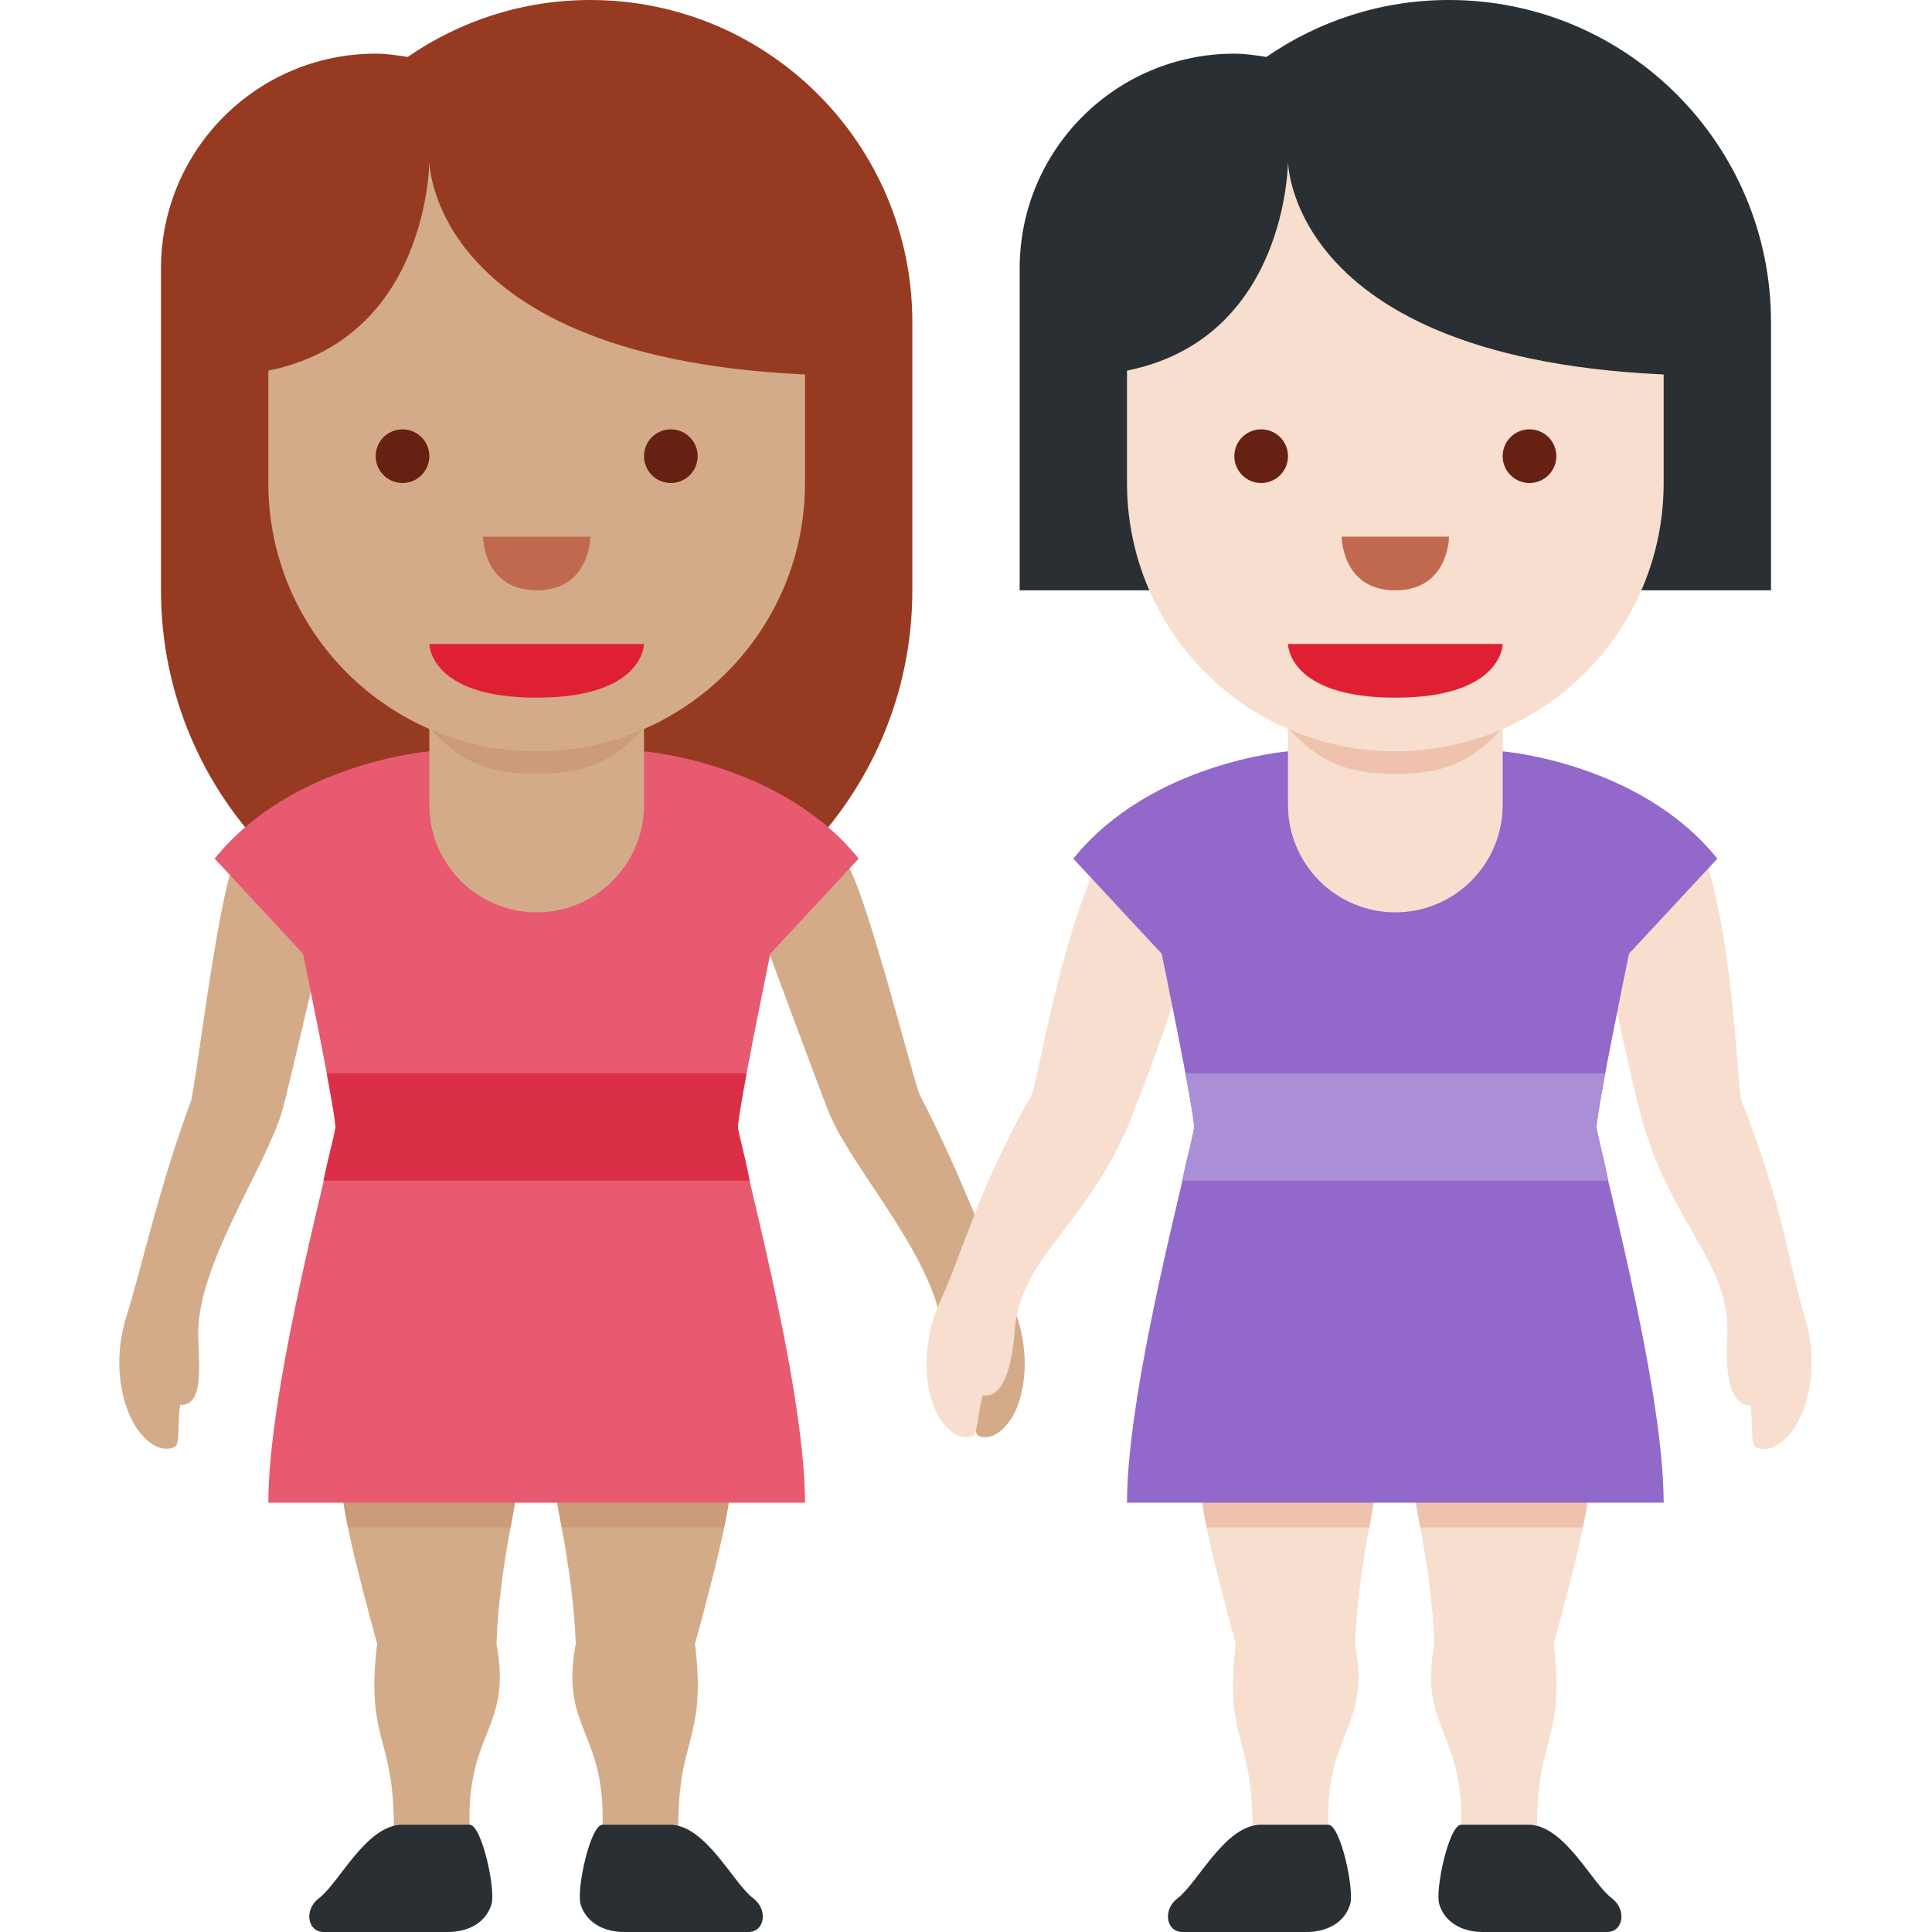 <svg viewBox="0 0 36 36" xmlns="http://www.w3.org/2000/svg"><path d="M11 0C9.736 0 8.565.393 7.598 1.061 7.401 1.031 7.205 1 7 1 4.791 1 3 2.791 3 5v6c0 3.866 3.134 7 7 7s7-3.134 7-7V6.001C17 2.687 14.314 0 11 0z" fill="#963B22"/><path d="M11.213 34.309c-.052.682 1.849.953 2.129.791.299-.173-.698-.623-.702-.977-.019-1.797.53-1.648.311-3.492.443-1.625.672-2.592.672-3.131 0-1.25-3.312-.766-3.312 0 0 .344.365 1.681.417 3.131-.313 1.659.641 1.615.485 3.678zm-2.448 0c.052.682-1.849.953-2.129.791-.299-.173.698-.623.702-.977.019-1.797-.53-1.648-.311-3.492-.443-1.625-.672-2.592-.672-3.131 0-1.25 3.313-.766 3.313 0 0 .344-.365 1.681-.417 3.131.311 1.659-.642 1.615-.486 3.678z" fill="#D4AB88"/><path d="M13.623 27.5c0-1.25-3.312-.766-3.312 0 0 .151.071.499.154.961h3.029c.084-.411.129-.729.129-.961zm-3.956 0c0-.766-3.312-1.25-3.312 0 0 .232.045.55.13.961h3.029c.082-.462.153-.81.153-.961z" fill="#CC9B7A"/><path d="M3.258 26.96c-.258.124-.503-.097-.619-.227-.328-.367-.583-1.246-.282-2.209.303-.973.6-2.384 1.199-4.002.081-.22.499-3.764.805-4.445.197-.437 1.28-.896 1.81-.807.529.089.246.651.105 1.13 0 0-.916 3.953-1.016 4.296-.316 1.079-1.624 2.918-1.565 4.237.031.692.06 1.255-.339 1.246-.049.362-.003.735-.098.781zm14.984-.2c.271.091.487-.159.586-.302.279-.405.422-1.309.004-2.227-.423-.927-.894-2.29-1.69-3.821-.108-.208-.966-3.672-1.355-4.309-.25-.409-1.382-.729-1.897-.574-.513.154-.162.676.037 1.134 0 0 1.403 3.807 1.546 4.135.449 1.031 1.977 2.691 2.082 4.008.056.69.097 1.253.492 1.194.094.353.095.729.195.762z" fill="#D4AB88"/><path d="M13.945 36c.305 0 .372-.418.089-.629-.379-.285-.88-1.371-1.561-1.371h-1.245c-.229 0-.49 1.209-.41 1.48.102.345.433.52.812.52h2.315zm-7.913 0c-.305 0-.372-.418-.089-.629.379-.285.88-1.371 1.561-1.371h1.245c.229 0 .49 1.209.41 1.48-.102.345-.433.52-.811.52H6.032z" fill="#292F33"/><path d="M14.354 17.771L16 16c-1.438-1.792-4-2-4-2H8s-2.562.208-4 2l1.646 1.771S6.25 20.688 6.25 21 5 25.75 5 28h10c0-2.25-1.25-6.688-1.25-7s.604-3.229.604-3.229z" fill="#E75A70"/><path d="M13.75 21c0-.106.07-.512.161-1H6.089c.092.488.161.894.161 1 0 .083-.122.509-.223 1h7.942c-.108-.558-.219-.917-.219-1z" fill="#DA2F47"/><path d="M8 11v4c0 1.104.896 2 2 2s2-.896 2-2v-4H8z" fill="#D4AB88"/><path d="M8 13.56c.608.687 1.178.859 1.998.859.819 0 1.394-.173 2.002-.859v-.812H8v.812z" fill="#CC9B7A"/><path d="M15 3H5v6c0 2.762 2.238 5 5 5s5-2.237 5-5V3z" fill="#D4AB88"/><path d="M15 2H5L4 7c4 0 4-4 4-4s0 4 8 4l-1-5z" fill="#963B22"/><path d="M12 12H8s0 1 2 1 2-1 2-1z" fill="#DF1F32"/><circle cx="7.5" cy="8.5" fill="#662113" r=".5"/><circle cx="12.5" cy="8.5" fill="#662113" r=".5"/><path d="M9 10h2s0 1-1 1-1-1-1-1z" fill="#C1694F"/><path d="M33 6.001C33 2.687 30.313 0 27 0c-1.264 0-2.435.393-3.402 1.061C23.401 1.031 23.205 1 23 1c-2.209 0-4 1.791-4 4v6h14V6.001z" fill="#292F33"/><path d="M27.213 34.309c-.052.682 1.849.953 2.129.791.299-.173-.698-.623-.702-.977-.019-1.797.53-1.648.311-3.492.443-1.625.672-2.592.672-3.131 0-1.25-3.312-.766-3.312 0 0 .344.365 1.681.417 3.131-.313 1.659.641 1.615.485 3.678zm-2.448 0c.052.682-1.849.953-2.129.791-.299-.173.698-.623.702-.977.019-1.797-.53-1.648-.311-3.492-.443-1.625-.672-2.592-.672-3.131 0-1.25 3.312-.766 3.312 0 0 .344-.365 1.681-.417 3.131.312 1.659-.642 1.615-.485 3.678z" fill="#F7DECE"/><path d="M29.623 27.5c0-1.25-3.312-.766-3.312 0 0 .151.071.499.154.961h3.029c.084-.411.129-.729.129-.961zm-3.956 0c0-.766-3.312-1.25-3.312 0 0 .232.045.55.13.961h3.029c.082-.462.153-.81.153-.961z" fill="#EEC2AD"/><path d="M18.117 26.76c-.271.091-.487-.159-.586-.302-.279-.405-.422-1.309-.004-2.227.423-.927.702-2.072 1.69-3.821.115-.204.494-2.746 1.242-4.354.202-.435 1.495-.685 2.009-.529.513.154-.005.98-.037 1.134-.344 1.651-1.305 4.077-1.45 4.404-.8 1.806-1.965 2.389-2.071 3.706-.056.69-.205 1.286-.6 1.228-.092.352-.094.728-.193.761zm14.595.204c.257.126.504-.094.62-.222.33-.365.591-1.242.296-2.208-.297-.975-.424-2.146-1.174-4.01-.088-.217-.129-2.787-.66-4.479-.143-.458-1.392-.875-1.922-.789-.529.086-.124.972-.112 1.129.124 1.682.758 4.213.859 4.556.556 1.895 1.634 2.626 1.566 3.946-.036.692.034 1.302.433 1.296.048.363 0 .735.094.781z" fill="#F7DECE"/><path d="M29.945 36c.305 0 .372-.418.089-.629-.379-.285-.88-1.371-1.561-1.371h-1.245c-.229 0-.49 1.209-.41 1.48.102.345.433.52.812.52h2.315zm-7.913 0c-.305 0-.372-.418-.089-.629.379-.285.88-1.371 1.561-1.371h1.245c.229 0 .49 1.209.41 1.48-.102.345-.433.52-.811.52h-2.316z" fill="#292F33"/><path d="M30.354 17.771L32 16c-1.438-1.792-4-2-4-2h-4s-2.562.208-4 2l1.646 1.771s.604 2.917.604 3.229S21 25.75 21 28h10c0-2.25-1.25-6.688-1.25-7s.604-3.229.604-3.229z" fill="#9268CA"/><path d="M29.75 21c0-.106.07-.512.161-1h-7.822c.092.488.161.894.161 1 0 .083-.122.509-.223 1h7.942c-.108-.558-.219-.917-.219-1z" fill="#AA8ED6"/><path d="M24 11v4c0 1.104.896 2 2 2s2-.896 2-2v-4h-4z" fill="#F7DECE"/><path d="M24 13.561c.608.687 1.178.859 1.998.859.819 0 1.394-.173 2.002-.859v-.812h-4v.812z" fill="#EEC2AD"/><path d="M31 3H21v6c0 2.762 2.238 5 5 5s5-2.237 5-5V3z" fill="#F7DECE"/><path d="M31 2H21l-1 5c4 0 4-4 4-4s0 4 8 4l-1-5z" fill="#292F33"/><path d="M28 12h-4s0 1 2 1 2-1 2-1z" fill="#DF1F32"/><circle cx="23.5" cy="8.5" fill="#662113" r=".5"/><circle cx="28.5" cy="8.5" fill="#662113" r=".5"/><path d="M25 10h2s0 1-1 1-1-1-1-1z" fill="#C1694F"/></svg>